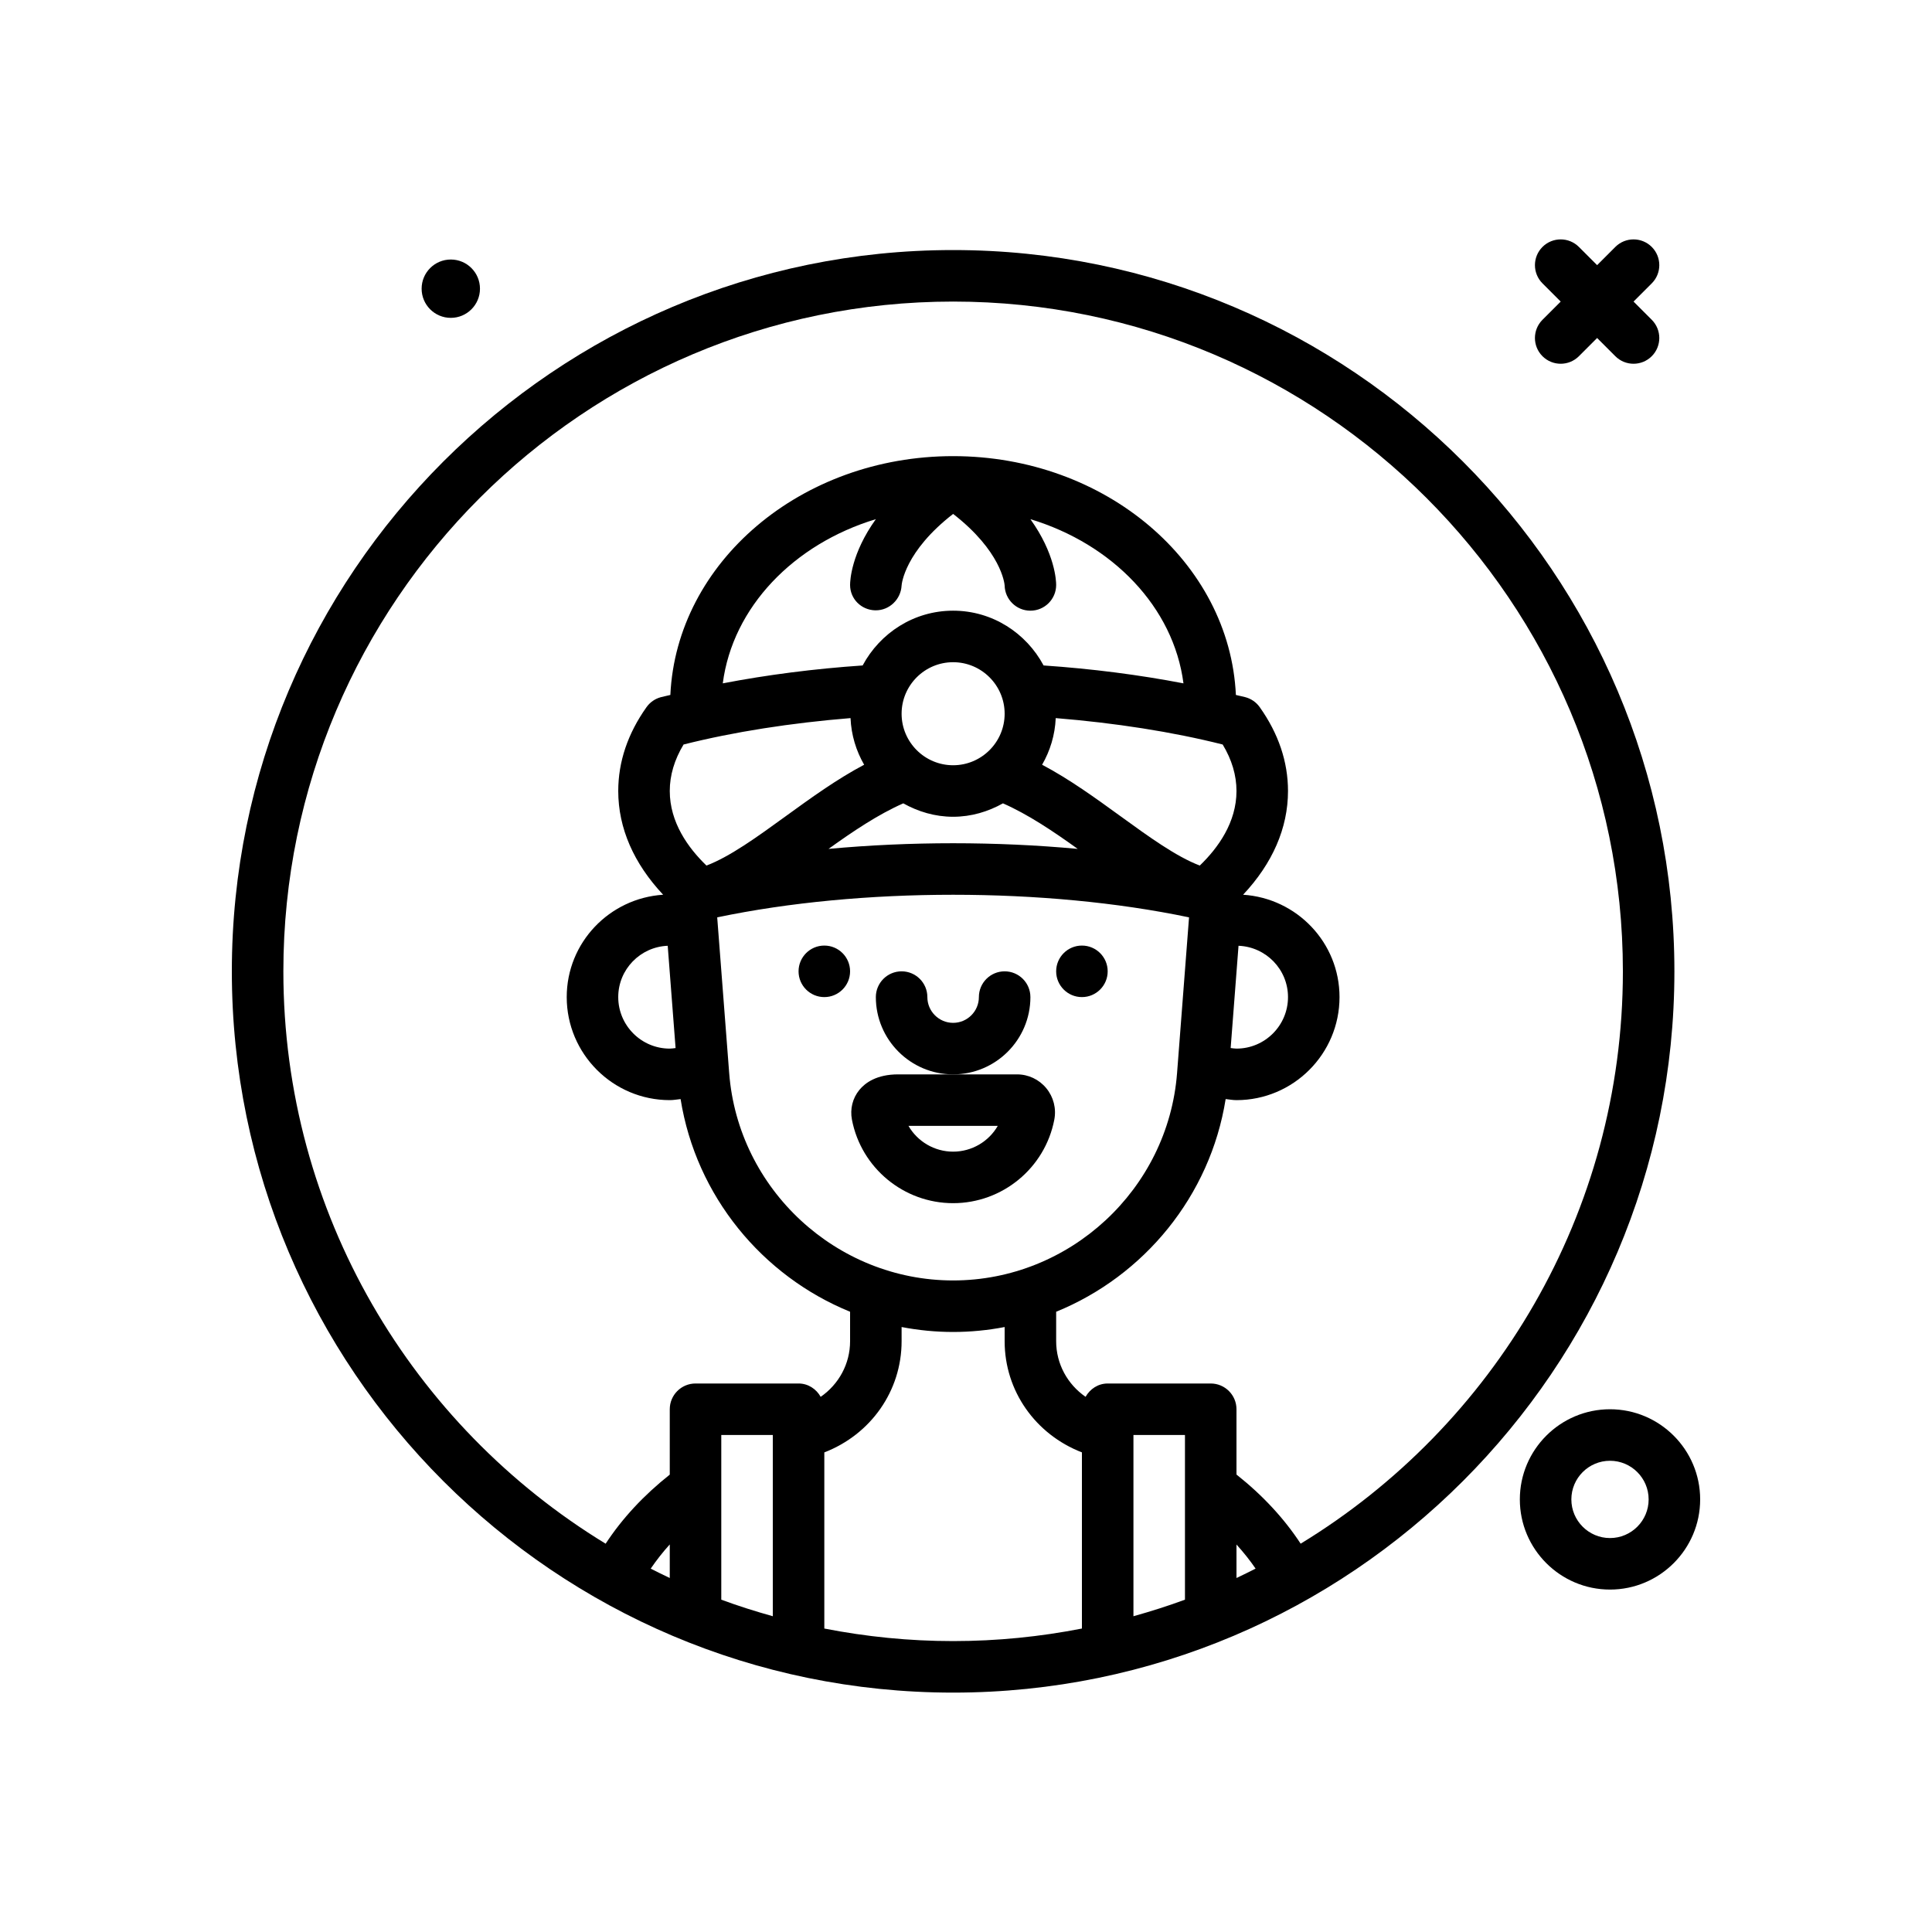 <svg id="gnome" enable-background="new 0 0 300 300" height="512" viewBox="0 0 300 300" width="512" xmlns="http://www.w3.org/2000/svg"><g><path d="m148 38.828c-61.758 0-112 50.242-112 112s50.242 112 112 112 112-50.242 112-112-50.242-112-112-112zm-28 212.14c-2.71-.759-5.384-1.602-8-2.571v-25.569h8zm-16-5.937c-.997-.467-1.979-.957-2.958-1.454.883-1.293 1.862-2.549 2.958-3.758zm24 7.848v-27.35c7.209-2.784 12-9.539 12-17.261v-2.207c2.598.499 5.272.767 8 .767s5.402-.268 8-.767v2.207c0 7.713 4.781 14.46 12 17.258v27.353c-6.476 1.267-13.159 1.949-20 1.949s-13.524-.682-20-1.949zm7.895-158.108h.105c2.119 0 3.885-1.713 3.998-3.842.013-.221.458-5.273 8.003-11.127 7.427 5.763 7.976 10.748 7.999 11.113.049 2.168 1.82 3.912 4 3.912 2.209 0 4-1.791 4-4 0-.657-.174-4.877-4.001-10.211 12.759 3.861 22.234 13.66 23.769 25.495-6.857-1.32-14.188-2.265-21.719-2.779-2.698-5.034-7.949-8.505-14.049-8.505s-11.35 3.471-14.049 8.505c-7.531.514-14.862 1.459-21.719 2.779 1.535-11.835 11.01-21.634 23.769-25.495-3.827 5.334-4.001 9.555-4.001 10.212 0 2.168 1.729 3.885 3.895 3.943zm53.96 20.836c1.424 2.357 2.145 4.781 2.145 7.221 0 4.85-2.824 8.805-5.699 11.576-3.668-1.398-7.879-4.451-12.297-7.654-3.921-2.844-7.942-5.757-12.186-8.001 1.242-2.157 2.001-4.607 2.114-7.241 9.216.751 18.093 2.124 25.923 4.099zm-41.855 3.221c-4.412 0-8-3.588-8-8s3.588-8 8-8 8 3.588 8 8-3.588 8-8 8zm-7.739 5.916c2.304 1.287 4.918 2.084 7.739 2.084s5.435-.797 7.739-2.084c3.878 1.706 7.78 4.321 11.607 7.073-12.654-1.172-26.037-1.172-38.691 0 3.826-2.751 7.728-5.368 11.606-7.073zm52.056 22.116c4.262.171 7.683 3.665 7.683 7.968 0 4.412-3.588 8-8 8-.306 0-.603-.056-.904-.089zm-86.172-31.253c7.83-1.975 16.708-3.348 25.924-4.1.113 2.635.872 5.084 2.114 7.241-4.242 2.244-8.264 5.157-12.184 8-4.418 3.205-8.629 6.258-12.299 7.658-2.875-2.771-5.699-6.729-5.699-11.578-.001-2.439.72-4.863 2.144-7.221zm-1.241 47.134c-.301.034-.597.087-.904.087-4.412 0-8-3.588-8-8 0-4.303 3.421-7.797 7.682-7.968zm6.463-20.293c22.311-4.679 50.955-4.678 73.266 0l-1.86 24.179c-1.389 18.057-16.664 32.201-34.773 32.201s-33.385-14.145-34.773-32.201zm80.633 97.387c1.092 1.206 2.088 2.45 2.967 3.738-.982.499-1.968.99-2.967 1.459zm-8 8.562c-2.616.968-5.29 1.812-8 2.571v-28.14h8zm17.964-8.696c-2.572-3.925-5.907-7.52-9.964-10.734v-10.138c0-2.209-1.791-4-4-4h-16c-1.494 0-2.747.855-3.433 2.069-2.815-1.948-4.567-5.122-4.567-8.63v-4.58c13.643-5.554 23.921-17.971 26.319-33.026.56.059 1.112.167 1.681.167 8.822 0 16-7.178 16-16 0-8.47-6.636-15.354-14.972-15.896 4.553-4.847 6.972-10.34 6.972-16.104 0-4.537-1.477-8.92-4.391-13.023-.541-.762-1.332-1.311-2.234-1.549-.471-.125-.989-.223-1.467-.344-.958-20.586-20.256-37.085-43.908-37.085s-42.95 16.499-43.908 37.084c-.478.121-.996.219-1.467.344-.902.238-1.693.787-2.234 1.549-2.914 4.103-4.391 8.486-4.391 13.023 0 5.764 2.418 11.257 6.972 16.104-8.336.542-14.972 7.426-14.972 15.896 0 8.822 7.178 16 16 16 .569 0 1.122-.104 1.682-.163 2.4 15.054 12.676 27.469 26.318 33.022v4.58c0 3.51-1.754 6.685-4.565 8.632-.687-1.215-1.94-2.071-3.435-2.071h-16c-2.209 0-4 1.791-4 4v10.151c-4.052 3.212-7.386 6.803-9.957 10.726-29.981-18.269-50.043-51.274-50.043-88.877 0-57.346 46.654-104 104-104s104 46.654 104 104c0 37.6-20.058 70.603-50.036 88.873z"/><path d="m70 49.357c2.501 0 4.53-2.028 4.53-4.529 0-2.502-2.028-4.53-4.53-4.53s-4.53 2.028-4.53 4.53 2.029 4.529 4.53 4.529z"/><path d="m239.516 55.312c.781.781 1.805 1.172 2.828 1.172s2.047-.391 2.828-1.172l2.828-2.828 2.828 2.828c.781.781 1.805 1.172 2.828 1.172s2.047-.391 2.828-1.172c1.562-1.562 1.562-4.094 0-5.656l-2.828-2.828 2.828-2.828c1.562-1.562 1.562-4.094 0-5.656s-4.094-1.562-5.656 0l-2.828 2.828-2.828-2.828c-1.562-1.562-4.094-1.562-5.656 0s-1.562 4.094 0 5.656l2.828 2.828-2.828 2.828c-1.563 1.563-1.563 4.094 0 5.656z"/><path d="m250 218.828c-7.719 0-14 6.281-14 14s6.281 14 14 14 14-6.281 14-14-6.281-14-14-14zm0 20c-3.309 0-6-2.691-6-6s2.691-6 6-6 6 2.691 6 6-2.691 6-6 6z"/><circle cx="168" cy="150.828" r="4"/><circle cx="128" cy="150.828" r="4"/><path d="m148 186.828c7.656 0 14.264-5.451 15.711-12.963.336-1.742-.119-3.527-1.25-4.896-1.123-1.359-2.777-2.141-4.539-2.141h-9.922-8.535c-3.332 0-5.107 1.305-6.012 2.4-1.061 1.283-1.484 2.975-1.164 4.637 1.447 7.512 8.055 12.963 15.711 12.963zm6.932-12c-1.396 2.416-4.012 4-6.932 4s-5.535-1.584-6.932-4z"/><path d="m160 154.828c0-2.209-1.791-4-4-4s-4 1.791-4 4c0 2.205-1.795 4-4 4s-4-1.795-4-4c0-2.209-1.791-4-4-4s-4 1.791-4 4c0 6.617 5.383 12 12 12s12-5.383 12-12z"/></g></svg>